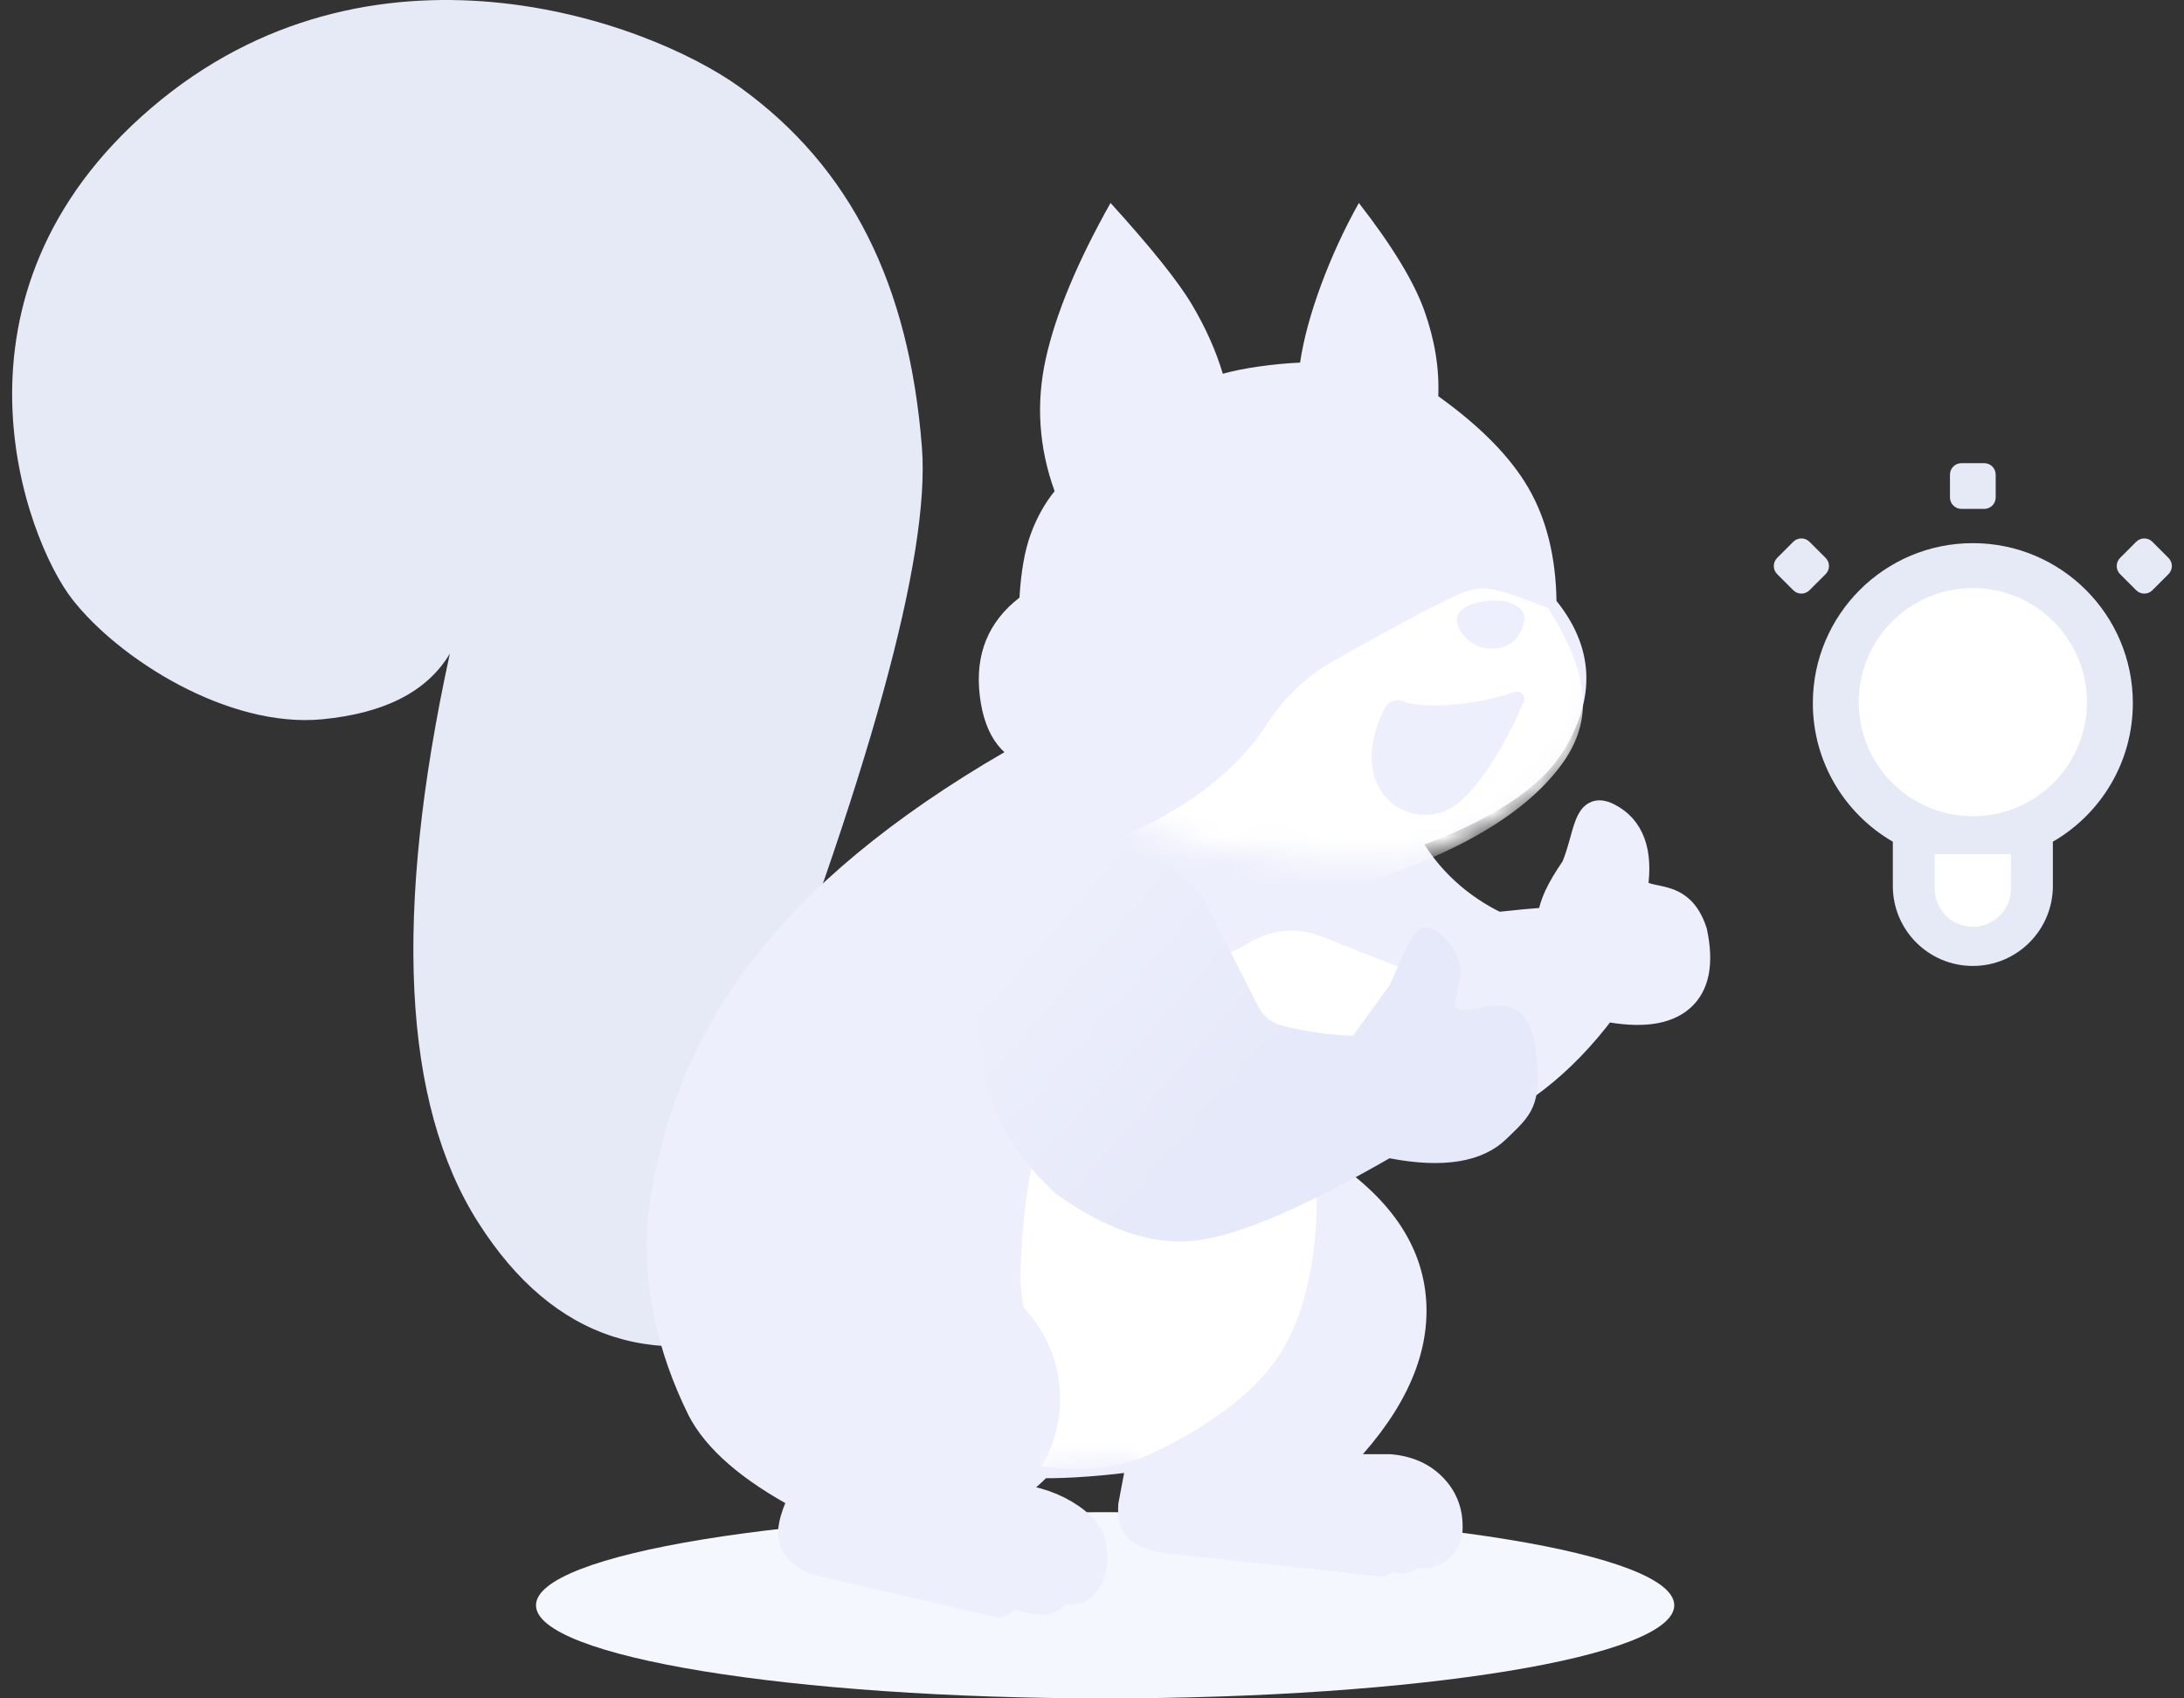 <svg width="90" height="70" viewBox="0 0 90 70" fill="none" xmlns="http://www.w3.org/2000/svg">
<rect x="0" y="0" width="90" height="70" fill="#333333" stroke="none"/>
<path d="M81.298 22.386C84.939 22.386 87.892 25.339 87.892 28.98C87.892 31.421 86.567 33.551 84.596 34.691V36.516C84.596 38.337 83.118 39.812 81.298 39.812C79.477 39.812 78.001 38.337 78.001 36.516V34.691C76.031 33.551 74.705 31.421 74.705 28.98C74.705 25.339 77.656 22.387 81.298 22.386ZM73.9 22.329C74.084 22.145 74.382 22.146 74.566 22.329L75.233 22.996C75.417 23.18 75.417 23.478 75.233 23.662L74.566 24.328C74.382 24.512 74.084 24.512 73.9 24.328L73.233 23.662C73.05 23.478 73.05 23.18 73.233 22.996L73.9 22.329ZM88.031 22.329C88.215 22.146 88.512 22.146 88.696 22.329L89.362 22.996C89.546 23.18 89.546 23.478 89.362 23.662L88.696 24.328C88.512 24.512 88.215 24.512 88.031 24.328L87.365 23.662C87.181 23.478 87.181 23.18 87.365 22.996L88.031 22.329ZM81.769 19.09C82.029 19.09 82.239 19.301 82.24 19.561V20.503C82.24 20.763 82.029 20.974 81.769 20.974H80.827C80.567 20.973 80.356 20.763 80.356 20.503V19.561C80.356 19.301 80.567 19.09 80.827 19.09H81.769Z" fill="#E6E9F6"/>
<path d="M79.727 35.204H82.869V36.627C82.869 37.495 82.165 38.198 81.298 38.198C80.43 38.198 79.727 37.495 79.727 36.627V35.204Z" fill="white"/>
<circle cx="81.298" cy="28.939" r="4.703" fill="white"/>
<path d="M45.541 70C58.494 70 68.994 68.282 68.994 66.163C68.994 64.043 58.494 62.325 45.541 62.325C32.589 62.325 22.088 64.043 22.088 66.163C22.088 68.282 32.589 70 45.541 70Z" fill="#F5F7FF"/>
<path fill-rule="evenodd" clip-rule="evenodd" d="M30.509 45.589C35.847 31.953 38.341 22.9 37.991 18.43C37.465 11.725 35.063 6.902 30.509 3.608C26.629 0.802 15.239 -3.257 6.229 4.453C-2.78 12.162 1.053 22.228 2.977 24.698C4.901 27.168 9.399 30.015 13.273 29.646C15.856 29.399 17.611 28.497 18.538 26.938C16.2 37.663 16.588 45.476 19.702 50.378C22.816 55.279 27.134 56.66 32.655 54.52L30.509 45.589Z" fill="#E6E9F6"/>
<path d="M41.632 31.433C37.086 34.073 33.65 36.92 31.322 39.973C28.995 43.026 27.61 46.505 27.168 50.408C27.005 52.975 27.554 55.541 28.814 58.105C29.473 59.383 30.868 60.594 33.001 61.737C32.581 62.591 32.461 63.218 32.64 63.619C32.82 64.019 33.235 64.308 33.885 64.486L41.156 66.162C41.272 66.139 41.371 66.089 41.455 66.014C41.538 65.939 41.597 65.845 41.632 65.733C42.233 65.981 42.687 66.088 42.993 66.056C43.3 66.024 43.572 65.84 43.811 65.503C44.197 65.726 44.533 65.647 44.818 65.266C45.103 64.886 45.199 64.39 45.103 63.779C45.028 63.224 44.628 62.734 43.905 62.31C43.181 61.885 42.365 61.661 41.455 61.638C41.743 61.439 42.004 61.241 42.236 61.046C42.469 60.851 42.688 60.646 42.895 60.43C43.468 60.437 44.109 60.413 44.818 60.36C45.528 60.307 46.234 60.23 46.938 60.128L46.576 62.046C46.548 62.508 46.633 62.842 46.832 63.046C47.03 63.25 47.419 63.405 47.999 63.509L56.952 64.486C57.035 64.449 57.1 64.41 57.148 64.37C57.197 64.329 57.235 64.282 57.263 64.226C57.517 64.32 57.714 64.361 57.852 64.347C57.991 64.333 58.136 64.259 58.287 64.124C58.668 64.191 58.993 64.135 59.263 63.957C59.533 63.778 59.702 63.507 59.77 63.143C59.825 62.41 59.619 61.791 59.152 61.286C58.685 60.78 58.055 60.495 57.263 60.43H55.018C57.261 58.19 58.351 55.995 58.287 53.846C58.223 51.697 57.013 49.828 54.656 48.24C54.856 47.614 55.038 47.069 55.203 46.606C55.368 46.142 55.544 45.681 55.73 45.222C57.54 46.313 58.982 46.672 60.055 46.298C62.375 45.491 64.401 43.926 66.135 41.602C67.6 41.888 68.656 41.752 69.303 41.194C69.95 40.636 70.134 39.702 69.854 38.393C69.258 36.553 67.902 37.275 67.408 36.59C67.63 35.129 67.278 34.083 66.287 33.589C65.297 33.095 65.387 34.393 64.835 35.728C64.517 36.194 64.284 36.587 64.136 36.905C63.988 37.223 63.887 37.55 63.832 37.885C63.527 37.908 63.188 37.937 62.814 37.972C62.441 38.007 62.072 38.045 61.708 38.085C60.932 37.712 60.234 37.24 59.617 36.671C59 36.102 58.491 35.462 58.09 34.749L41.632 31.433Z" fill="#EDEFFC" stroke="#EDEFFC" stroke-width="0.991"/>
<mask id="mask0_355_40923" style="mask-type:luminance" maskUnits="userSpaceOnUse" x="27" y="31" width="45" height="36">
<path d="M41.632 31.433C37.086 34.073 33.65 36.92 31.322 39.973C28.995 43.026 27.61 46.505 27.168 50.408C27.005 52.975 27.554 55.541 28.814 58.105C29.473 59.383 30.868 60.594 33.001 61.737C32.581 62.591 32.461 63.218 32.64 63.619C32.82 64.019 33.235 64.308 33.885 64.486L41.156 66.162C41.272 66.139 41.371 66.089 41.455 66.014C41.538 65.939 41.597 65.845 41.632 65.733C42.233 65.981 42.687 66.088 42.993 66.056C43.3 66.024 43.572 65.84 43.811 65.503C44.197 65.726 44.533 65.647 44.818 65.266C45.103 64.886 45.199 64.39 45.103 63.779C45.028 63.224 44.628 62.734 43.905 62.31C43.181 61.885 42.365 61.661 41.455 61.638C41.743 61.439 42.004 61.241 42.236 61.046C42.469 60.851 42.688 60.646 42.895 60.43C43.468 60.437 44.109 60.413 44.818 60.36C45.528 60.307 46.234 60.23 46.938 60.128L46.576 62.046C46.548 62.508 46.633 62.842 46.832 63.046C47.03 63.25 47.419 63.405 47.999 63.509L56.952 64.486C57.035 64.449 57.1 64.41 57.148 64.37C57.197 64.329 57.235 64.282 57.263 64.226C57.517 64.32 57.714 64.361 57.852 64.347C57.991 64.333 58.136 64.259 58.287 64.124C58.668 64.191 58.993 64.135 59.263 63.957C59.533 63.778 59.702 63.507 59.77 63.143C59.825 62.41 59.619 61.791 59.152 61.286C58.685 60.78 58.055 60.495 57.263 60.43H55.018C57.261 58.19 58.351 55.995 58.287 53.846C58.223 51.697 57.013 49.828 54.656 48.24C54.856 47.614 55.038 47.069 55.203 46.606C55.368 46.142 55.544 45.681 55.73 45.222C57.54 46.313 58.982 46.672 60.055 46.298C62.375 45.491 64.401 43.926 66.135 41.602C67.6 41.888 68.656 41.752 69.303 41.194C69.95 40.636 70.134 39.702 69.854 38.393C71.543 37.462 72.141 36.653 71.646 35.968C71.152 35.282 69.739 35.49 67.408 36.59C67.63 35.129 67.395 34.286 66.703 34.062C66.01 33.838 65.387 34.393 64.835 35.728C64.517 36.194 64.284 36.587 64.136 36.905C63.988 37.223 63.887 37.55 63.832 37.885C63.527 37.908 63.188 37.937 62.814 37.972C62.441 38.007 62.072 38.045 61.708 38.085C60.932 37.712 60.234 37.24 59.617 36.671C59 36.102 58.491 35.462 58.09 34.749L41.632 31.433Z" fill="white"/>
</mask>
<g mask="url(#mask0_355_40923)">
<path fill-rule="evenodd" clip-rule="evenodd" d="M42.042 52.766C42.042 52.766 42.096 48.608 42.894 46.926C45.35 41.751 48.741 39.079 49.416 38.911C49.874 39.322 50.545 39.391 51.077 39.083L51.563 38.801C52.435 38.298 53.489 38.219 54.426 38.587L57.951 39.974C56.447 43.746 55.237 46.842 54.253 49.245C54.253 49.245 54.439 53.337 52.642 55.964C50.845 58.592 46.929 60.134 46.929 60.134C46.929 60.134 45.675 60.489 44.895 60.543C44.114 60.597 42.894 60.43 42.894 60.43L42.042 52.766Z" fill="white"/>
</g>
<mask id="mask1_355_40923" style="mask-type:luminance" maskUnits="userSpaceOnUse" x="27" y="31" width="43" height="36">
<path d="M41.632 31.433C37.086 34.073 33.65 36.92 31.322 39.973C28.995 43.026 27.61 46.505 27.168 50.408C27.005 52.975 27.554 55.541 28.814 58.105C29.473 59.383 30.868 60.594 33.001 61.737C32.581 62.591 32.461 63.218 32.64 63.619C32.82 64.019 33.235 64.308 33.885 64.486L41.156 66.162C41.272 66.139 41.371 66.089 41.455 66.014C41.538 65.939 41.597 65.845 41.632 65.733C42.233 65.981 42.687 66.088 42.993 66.056C43.3 66.024 43.572 65.84 43.811 65.503C44.197 65.726 44.533 65.647 44.818 65.266C45.103 64.886 45.199 64.39 45.103 63.779C45.028 63.224 44.628 62.734 43.905 62.31C43.181 61.885 42.365 61.661 41.455 61.638C41.743 61.439 42.004 61.241 42.236 61.046C42.469 60.851 42.688 60.646 42.895 60.43C43.468 60.437 44.109 60.413 44.818 60.36C45.528 60.307 46.234 60.23 46.938 60.128L46.576 62.046C46.548 62.508 46.633 62.842 46.832 63.046C47.03 63.25 47.419 63.405 47.999 63.509L56.952 64.486C57.035 64.449 57.1 64.41 57.148 64.37C57.197 64.329 57.235 64.282 57.263 64.226C57.517 64.32 57.714 64.361 57.852 64.347C57.991 64.333 58.136 64.259 58.287 64.124C58.668 64.191 58.993 64.135 59.263 63.957C59.533 63.778 59.702 63.507 59.77 63.143C59.825 62.41 59.619 61.791 59.152 61.286C58.685 60.78 58.055 60.495 57.263 60.43H55.018C57.261 58.19 58.351 55.995 58.287 53.846C58.223 51.697 57.013 49.828 54.656 48.24C54.856 47.614 55.038 47.069 55.203 46.606C55.368 46.142 55.544 45.681 55.73 45.222C57.54 46.313 58.982 46.672 60.055 46.298C62.375 45.491 64.401 43.926 66.135 41.602C67.6 41.888 68.656 41.752 69.303 41.194C69.95 40.636 70.134 39.702 69.854 38.393C69.258 36.553 67.902 37.275 67.408 36.59C67.63 35.129 66.976 33.862 66.135 33.589C65.442 33.365 65.387 34.393 64.835 35.728C64.517 36.194 64.284 36.587 64.136 36.905C63.988 37.223 63.887 37.55 63.832 37.885C63.527 37.908 63.188 37.937 62.814 37.972C62.441 38.007 62.072 38.045 61.708 38.085C60.932 37.712 60.234 37.24 59.617 36.671C59 36.102 58.491 35.462 58.09 34.749L41.632 31.433Z" fill="white"/>
</mask>
<g mask="url(#mask1_355_40923)">
<path d="M38.171 63.13C41.218 63.13 43.687 60.679 43.687 57.656C43.687 54.633 41.218 52.182 38.171 52.182C35.125 52.182 32.656 54.633 32.656 57.656C32.656 60.679 35.125 63.13 38.171 63.13Z" fill="#EDEFFC"/>
</g>
<path d="M43.459 20.245C42.809 18.444 42.688 16.624 43.095 14.785C43.502 12.946 44.391 10.806 45.764 8.365C47.437 10.207 48.556 11.605 49.121 12.559C49.687 13.512 50.109 14.461 50.39 15.404C50.798 15.29 51.287 15.191 51.857 15.109C52.426 15.027 52.999 14.972 53.575 14.944C53.714 14.001 53.999 12.942 54.432 11.766C54.865 10.591 55.386 9.457 55.997 8.365C57.369 10.129 58.269 11.61 58.697 12.809C59.125 14.007 59.316 15.181 59.27 16.33C61.011 17.578 62.251 18.842 62.99 20.122C63.729 21.402 64.113 22.95 64.141 24.767C65.665 26.668 65.775 28.705 64.47 30.879C63.532 32.474 61.411 33.856 58.108 35.025C55.087 35.145 52.323 34.929 49.815 34.377C47.306 33.826 44.925 32.911 42.67 31.631C41.345 31.361 40.581 30.377 40.376 28.679C40.172 26.981 40.717 25.632 42.011 24.631C42.074 23.558 42.229 22.683 42.477 22.007C42.726 21.331 43.053 20.743 43.459 20.245Z" fill="#EDEFFC"/>
<mask id="mask2_355_40923" style="mask-type:luminance" maskUnits="userSpaceOnUse" x="39" y="7" width="27" height="29">
<path d="M43.459 20.245C42.809 18.444 42.688 16.624 43.095 14.785C43.502 12.946 44.391 10.806 45.764 8.365C47.437 10.207 48.556 11.605 49.121 12.559C49.687 13.512 50.109 14.461 50.39 15.404C50.798 15.29 51.287 15.191 51.857 15.109C52.426 15.027 52.999 14.972 53.575 14.944C53.714 14.001 53.999 12.942 54.432 11.766C54.865 10.591 55.386 9.457 55.997 8.365C57.369 10.129 58.269 11.61 58.697 12.809C59.125 14.007 59.316 15.181 59.27 16.33C61.011 17.578 62.251 18.842 62.99 20.122C63.729 21.402 64.113 22.95 64.141 24.767C65.665 26.668 65.775 28.705 64.47 30.879C63.532 32.474 61.411 33.856 58.108 35.025C55.087 35.145 52.323 34.929 49.815 34.377C47.306 33.826 44.925 32.911 42.67 31.631C41.345 31.361 40.581 30.377 40.376 28.679C40.172 26.981 40.717 25.632 42.011 24.631C42.074 23.558 42.229 22.683 42.477 22.007C42.726 21.331 43.053 20.743 43.459 20.245Z" fill="white" stroke="black" stroke-width="0.991"/>
</mask>
<g mask="url(#mask2_355_40923)">
<path fill-rule="evenodd" clip-rule="evenodd" d="M43.7 35.07C45.303 34.959 47.059 34.274 48.968 33.016C50.355 32.101 51.447 31.028 52.243 29.797C52.933 28.732 53.865 27.852 54.96 27.234C57.94 25.549 59.778 24.59 60.474 24.355C61.312 24.073 62.007 24.399 63.792 25.05C65.238 27.37 65.853 29.404 64.407 31.433C62.961 33.463 60.197 35.127 56.116 36.427C54.126 36.848 52.078 36.944 49.974 36.714C47.869 36.484 45.778 35.936 43.7 35.07Z" fill="white"/>
<path fill-rule="evenodd" clip-rule="evenodd" d="M57.792 28.9C58.214 29.056 58.833 29.109 59.65 29.058C60.591 29 61.518 28.821 62.432 28.522C62.587 28.471 62.753 28.558 62.803 28.716C62.825 28.786 62.821 28.863 62.792 28.93C62.161 30.362 61.514 31.489 60.851 32.31C60.616 32.601 60.374 32.853 60.127 33.065C59.206 33.856 57.83 33.736 57.055 32.797C56.832 32.526 56.675 32.206 56.597 31.861C56.416 31.054 56.572 30.163 57.065 29.188L57.066 29.189C57.202 28.92 57.513 28.796 57.792 28.899L57.792 28.9Z" fill="#EDEFFC"/>
</g>
<path fill-rule="evenodd" clip-rule="evenodd" d="M52.759 42.249C53.015 42.325 53.314 42.394 53.654 42.458C54.333 42.586 55.033 42.664 55.753 42.693L57.261 40.612C57.72 39.669 58.171 38.218 58.74 38.218C59.309 38.218 60.324 39.261 60.167 40.334L59.929 41.395C60.334 42.288 62.866 40 63.292 43.328C63.582 45.599 63.067 45.984 62.078 46.941C61.09 47.899 59.484 48.165 57.261 47.739C53.632 49.822 50.946 50.955 49.204 51.139C47.462 51.323 45.561 50.674 43.499 49.193C42.014 47.822 41.064 46.289 40.647 44.593C40.23 42.898 40.23 40.95 40.647 38.75C41.602 36.625 42.878 35.426 44.477 35.154C46.873 34.786 48.605 35.465 49.675 37.191L51.86 41.501C52.043 41.864 52.369 42.135 52.759 42.249Z" fill="url(#paint0_linear_355_40923)"/>
<path fill-rule="evenodd" clip-rule="evenodd" d="M60.038 25.616C59.991 25.171 60.475 24.826 61.432 24.756C62.388 24.686 62.825 25.152 62.825 25.446C62.825 25.74 62.598 26.637 61.641 26.729C60.683 26.821 60.086 26.061 60.038 25.616Z" fill="#EDEFFC"/>
<defs>
<linearGradient id="paint0_linear_355_40923" x1="43.332" y1="37.022" x2="51.952" y2="44.493" gradientUnits="userSpaceOnUse">
<stop stop-color="#EDEFFC"/>
<stop offset="1" stop-color="#E6E9F9"/>
</linearGradient>
</defs>
</svg>
